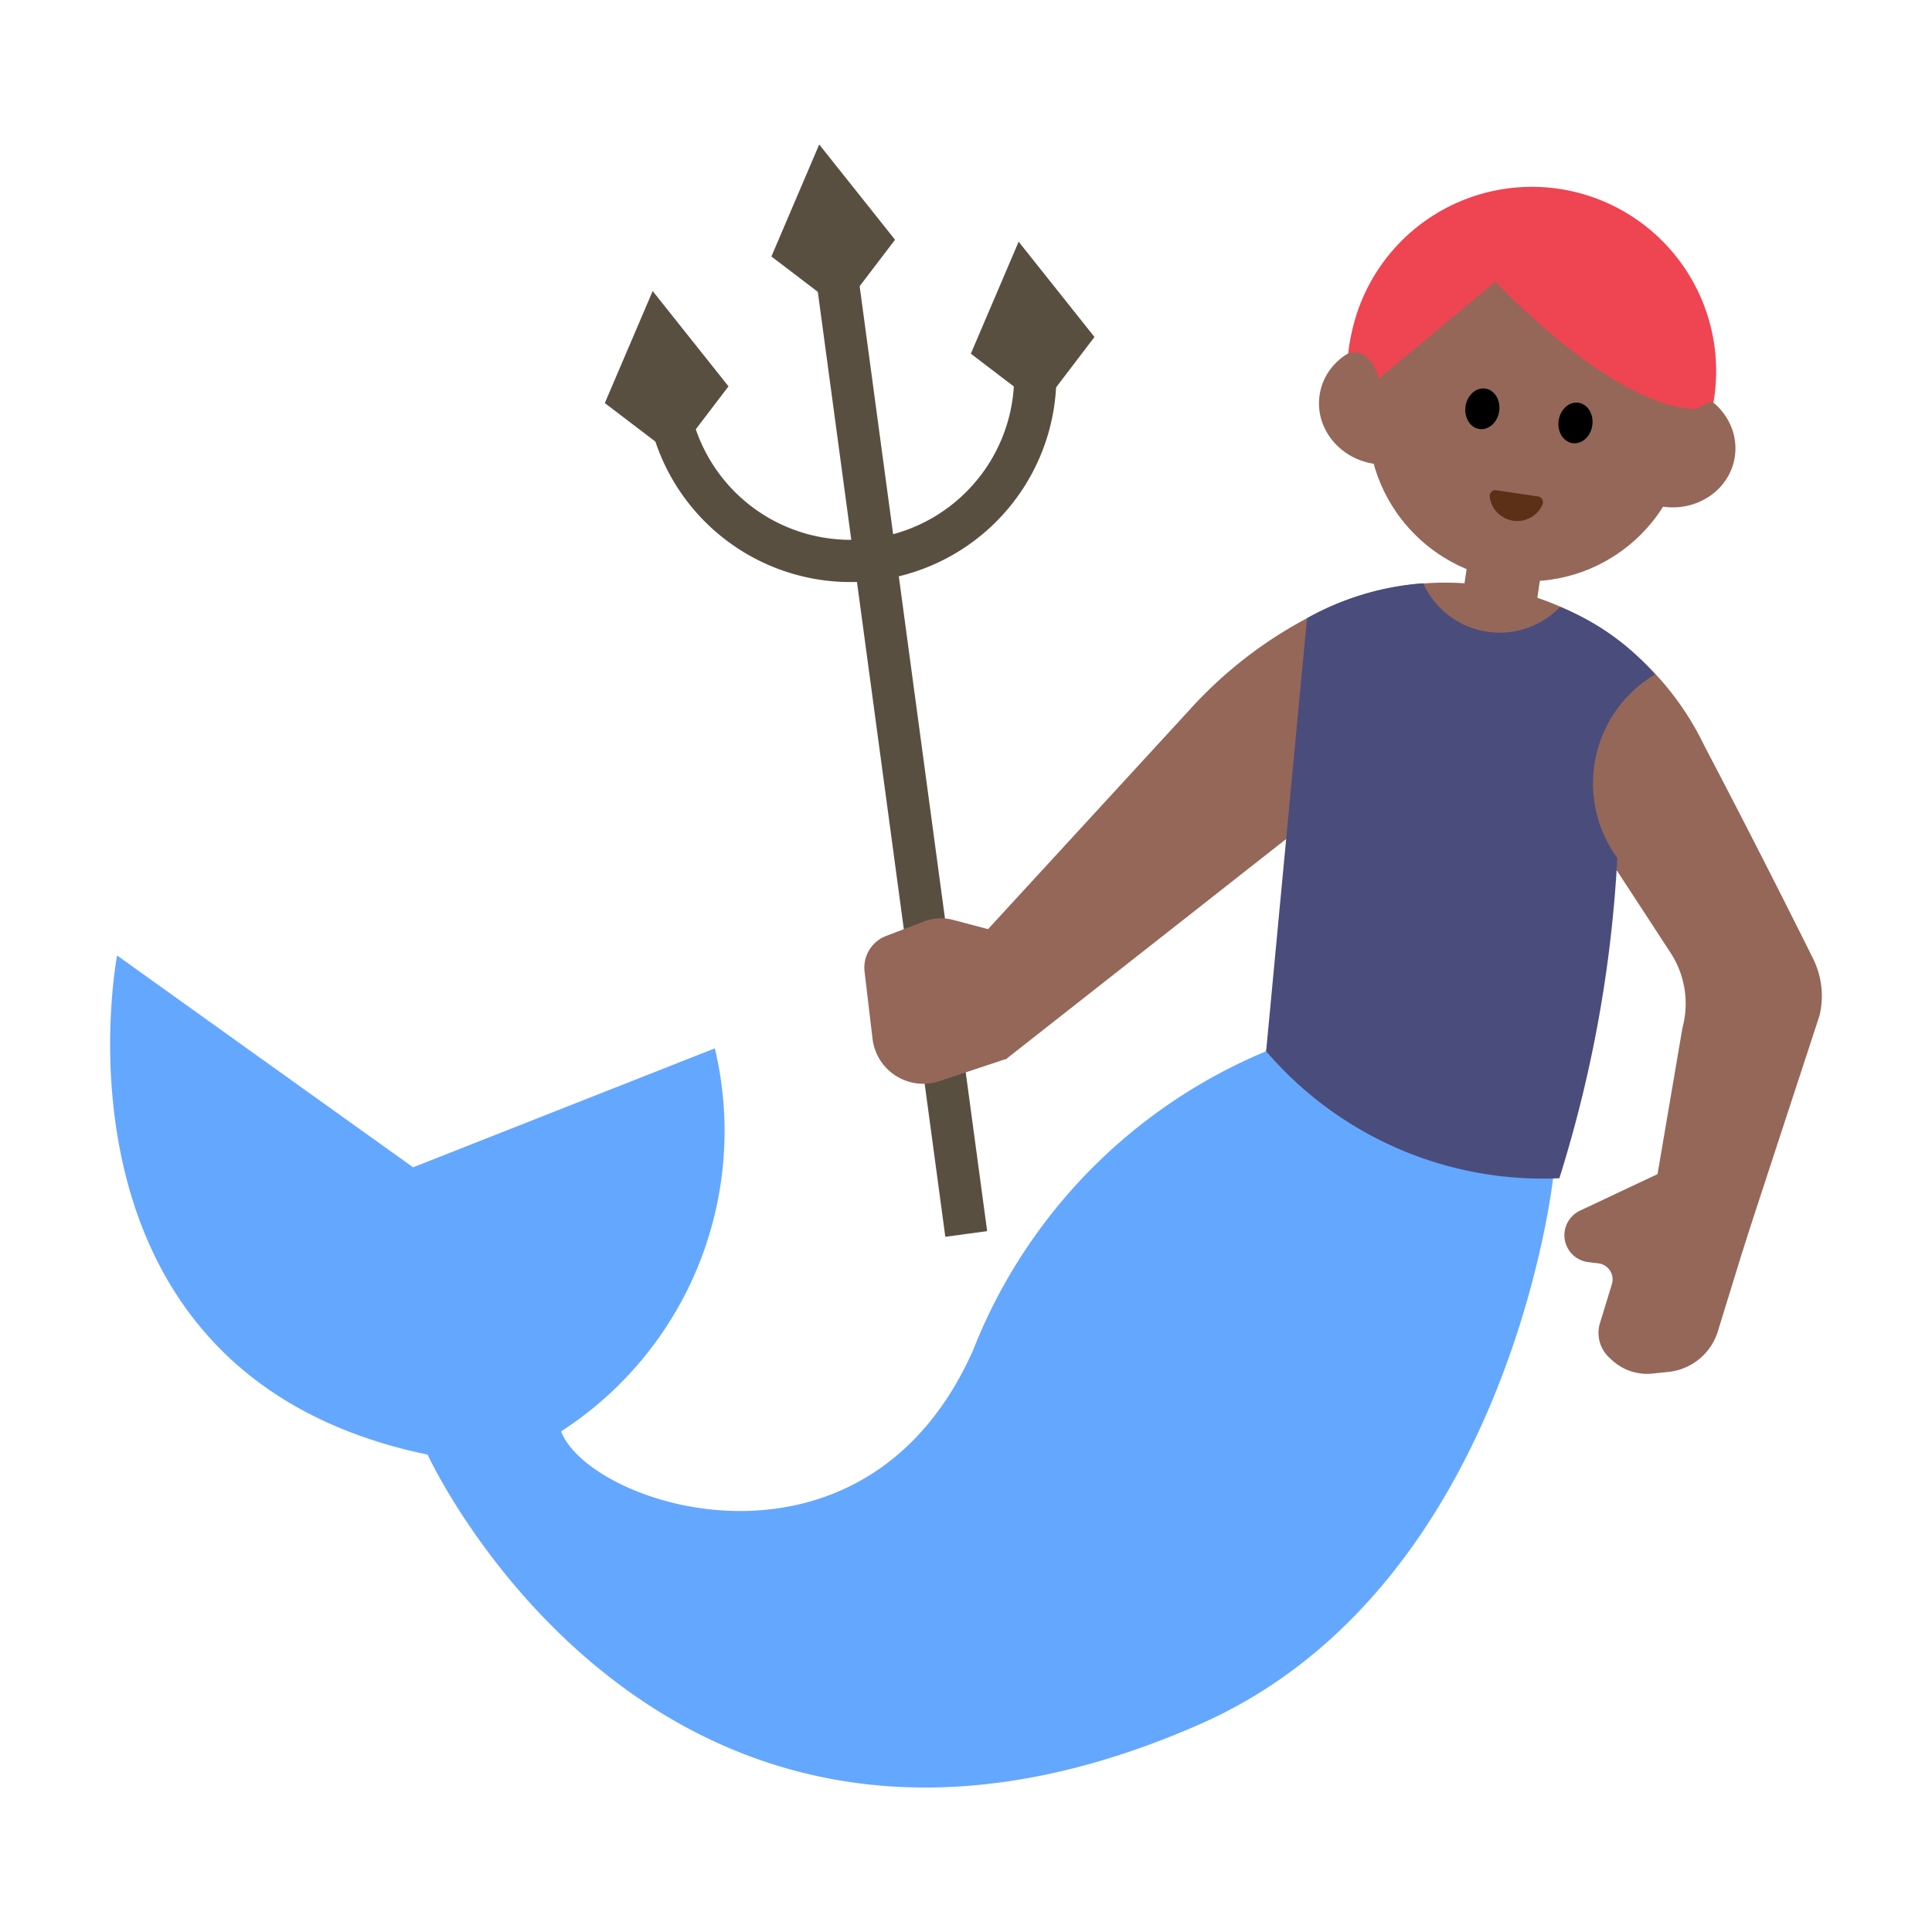 <svg id="Layer_1" data-name="Layer 1" xmlns="http://www.w3.org/2000/svg" viewBox="0 0 40 40"><defs><style>.cls-1,.cls-8{fill:none;}.cls-1{stroke:#594f41;stroke-miterlimit:10;stroke-width:0.874px;}.cls-2{fill:#594f41;}.cls-3{fill:#64a7ff;}.cls-4{fill:#956759;}.cls-5{fill:#ef4452;}.cls-6{fill:#5c2f17;}.cls-7{fill:#4a4c7c;}</style></defs><line class="cls-1" x1="17.302" y1="5.516" x2="20.005" y2="25.548"/><path class="cls-1" d="M21.4,7.279A3.823,3.823,0,0,1,13.82,8.3"/><polygon class="cls-2" points="17.423 6.417 15.971 5.31 16.961 2.991 18.531 4.964 17.423 6.417"/><polygon class="cls-2" points="13.975 9.452 12.522 8.345 13.513 6.026 15.083 7.999 13.975 9.452"/><polygon class="cls-2" points="21.553 8.43 20.1 7.323 21.09 5.004 22.66 6.977 21.553 8.43"/><path class="cls-3" d="M2.425,19.783S.743,28.434,8.853,30.116c0,0,4.81,10.493,15.98,5.586,6.427-2.823,7.328-11.353,7.328-11.353a9.132,9.132,0,0,1-5.947-2.584,11.108,11.108,0,0,0-6.067,6.188c-2.251,5.077-7.93,3.244-8.53,1.682a7.4,7.4,0,0,0,3.183-7.93L8.553,24.168Z"/><path class="cls-4" d="M19.494,20.284l5.123-5.575A8.891,8.891,0,0,1,27.06,12.8a5.807,5.807,0,0,1,2.557-.729,5.946,5.946,0,0,1,5.668,3.366c.983,1.871,1.832,3.564,2.252,4.408a1.741,1.741,0,0,1,.135,1.179l-1.6,4.885L34.285,24.5l.548-3.218a1.924,1.924,0,0,0-.243-1.551l-1.3-1.992s.284,2.193-1.134,6.606a7.846,7.846,0,0,1-5.947-2.584,9.2,9.2,0,0,0,.469-4.429l-5.854,4.6Z"/><path class="cls-4" d="M20.92,19.359l-1.186-.313a.986.986,0,0,0-.605.032l-.783.3a.7.7,0,0,0-.446.739l.165,1.39a1.057,1.057,0,0,0,1.384.877l1.4-.466Z"/><path class="cls-4" d="M34.336,24.3l-1.613.76a.564.564,0,0,0-.331.571h0a.562.562,0,0,0,.493.5l.206.025a.335.335,0,0,1,.281.432l-.245.8a.7.7,0,0,0,.19.719l.046.043a1.077,1.077,0,0,0,.855.288l.333-.035a1.2,1.2,0,0,0,1.014-.835l.717-2.327Z"/><circle class="cls-4" cx="31.633" cy="8.725" r="3.31"/><ellipse class="cls-4" cx="28.632" cy="8.373" rx="1.243" ry="1.325" transform="translate(16.148 35.467) rotate(-81.563)"/><ellipse class="cls-4" cx="34.607" cy="9.26" rx="1.243" ry="1.325" transform="translate(20.37 42.134) rotate(-81.563)"/><path class="cls-5" d="M35.475,8.335a3.815,3.815,0,0,0-7.462-1.569,4.266,4.266,0,0,0-.1.55s.44-.175.634.524l2.415-2.01s2.309,2.494,4.056,2.636a.415.415,0,0,0,.131-.016C35.275,8.4,35.39,8.3,35.475,8.335Z"/><path class="cls-6" d="M31.846,10.279a.119.119,0,0,1,.09.167.573.573,0,0,1-1.093-.162.121.121,0,0,1,.136-.134Z"/><ellipse cx="30.691" cy="8.463" rx="0.423" ry="0.352" transform="translate(17.816 37.581) rotate(-81.563)"/><ellipse cx="32.611" cy="8.748" rx="0.423" ry="0.352" transform="matrix(0.147, -0.989, 0.989, 0.147, 19.173, 39.723)"/><rect class="cls-4" x="30.309" y="11.348" width="1.536" height="1.839" transform="matrix(0.989, 0.147, -0.147, 0.989, 2.136, -4.427)"/><path class="cls-7" d="M27.06,12.8l-.846,8.964a7.54,7.54,0,0,0,6.071,2.63,26.787,26.787,0,0,0,1.2-6.63,2.621,2.621,0,0,1,.781-3.8A5.127,5.127,0,0,0,32.3,12.566a1.735,1.735,0,0,1-2.833-.49A5.791,5.791,0,0,0,27.06,12.8Z"/><rect class="cls-8" width="40" height="40"/></svg>